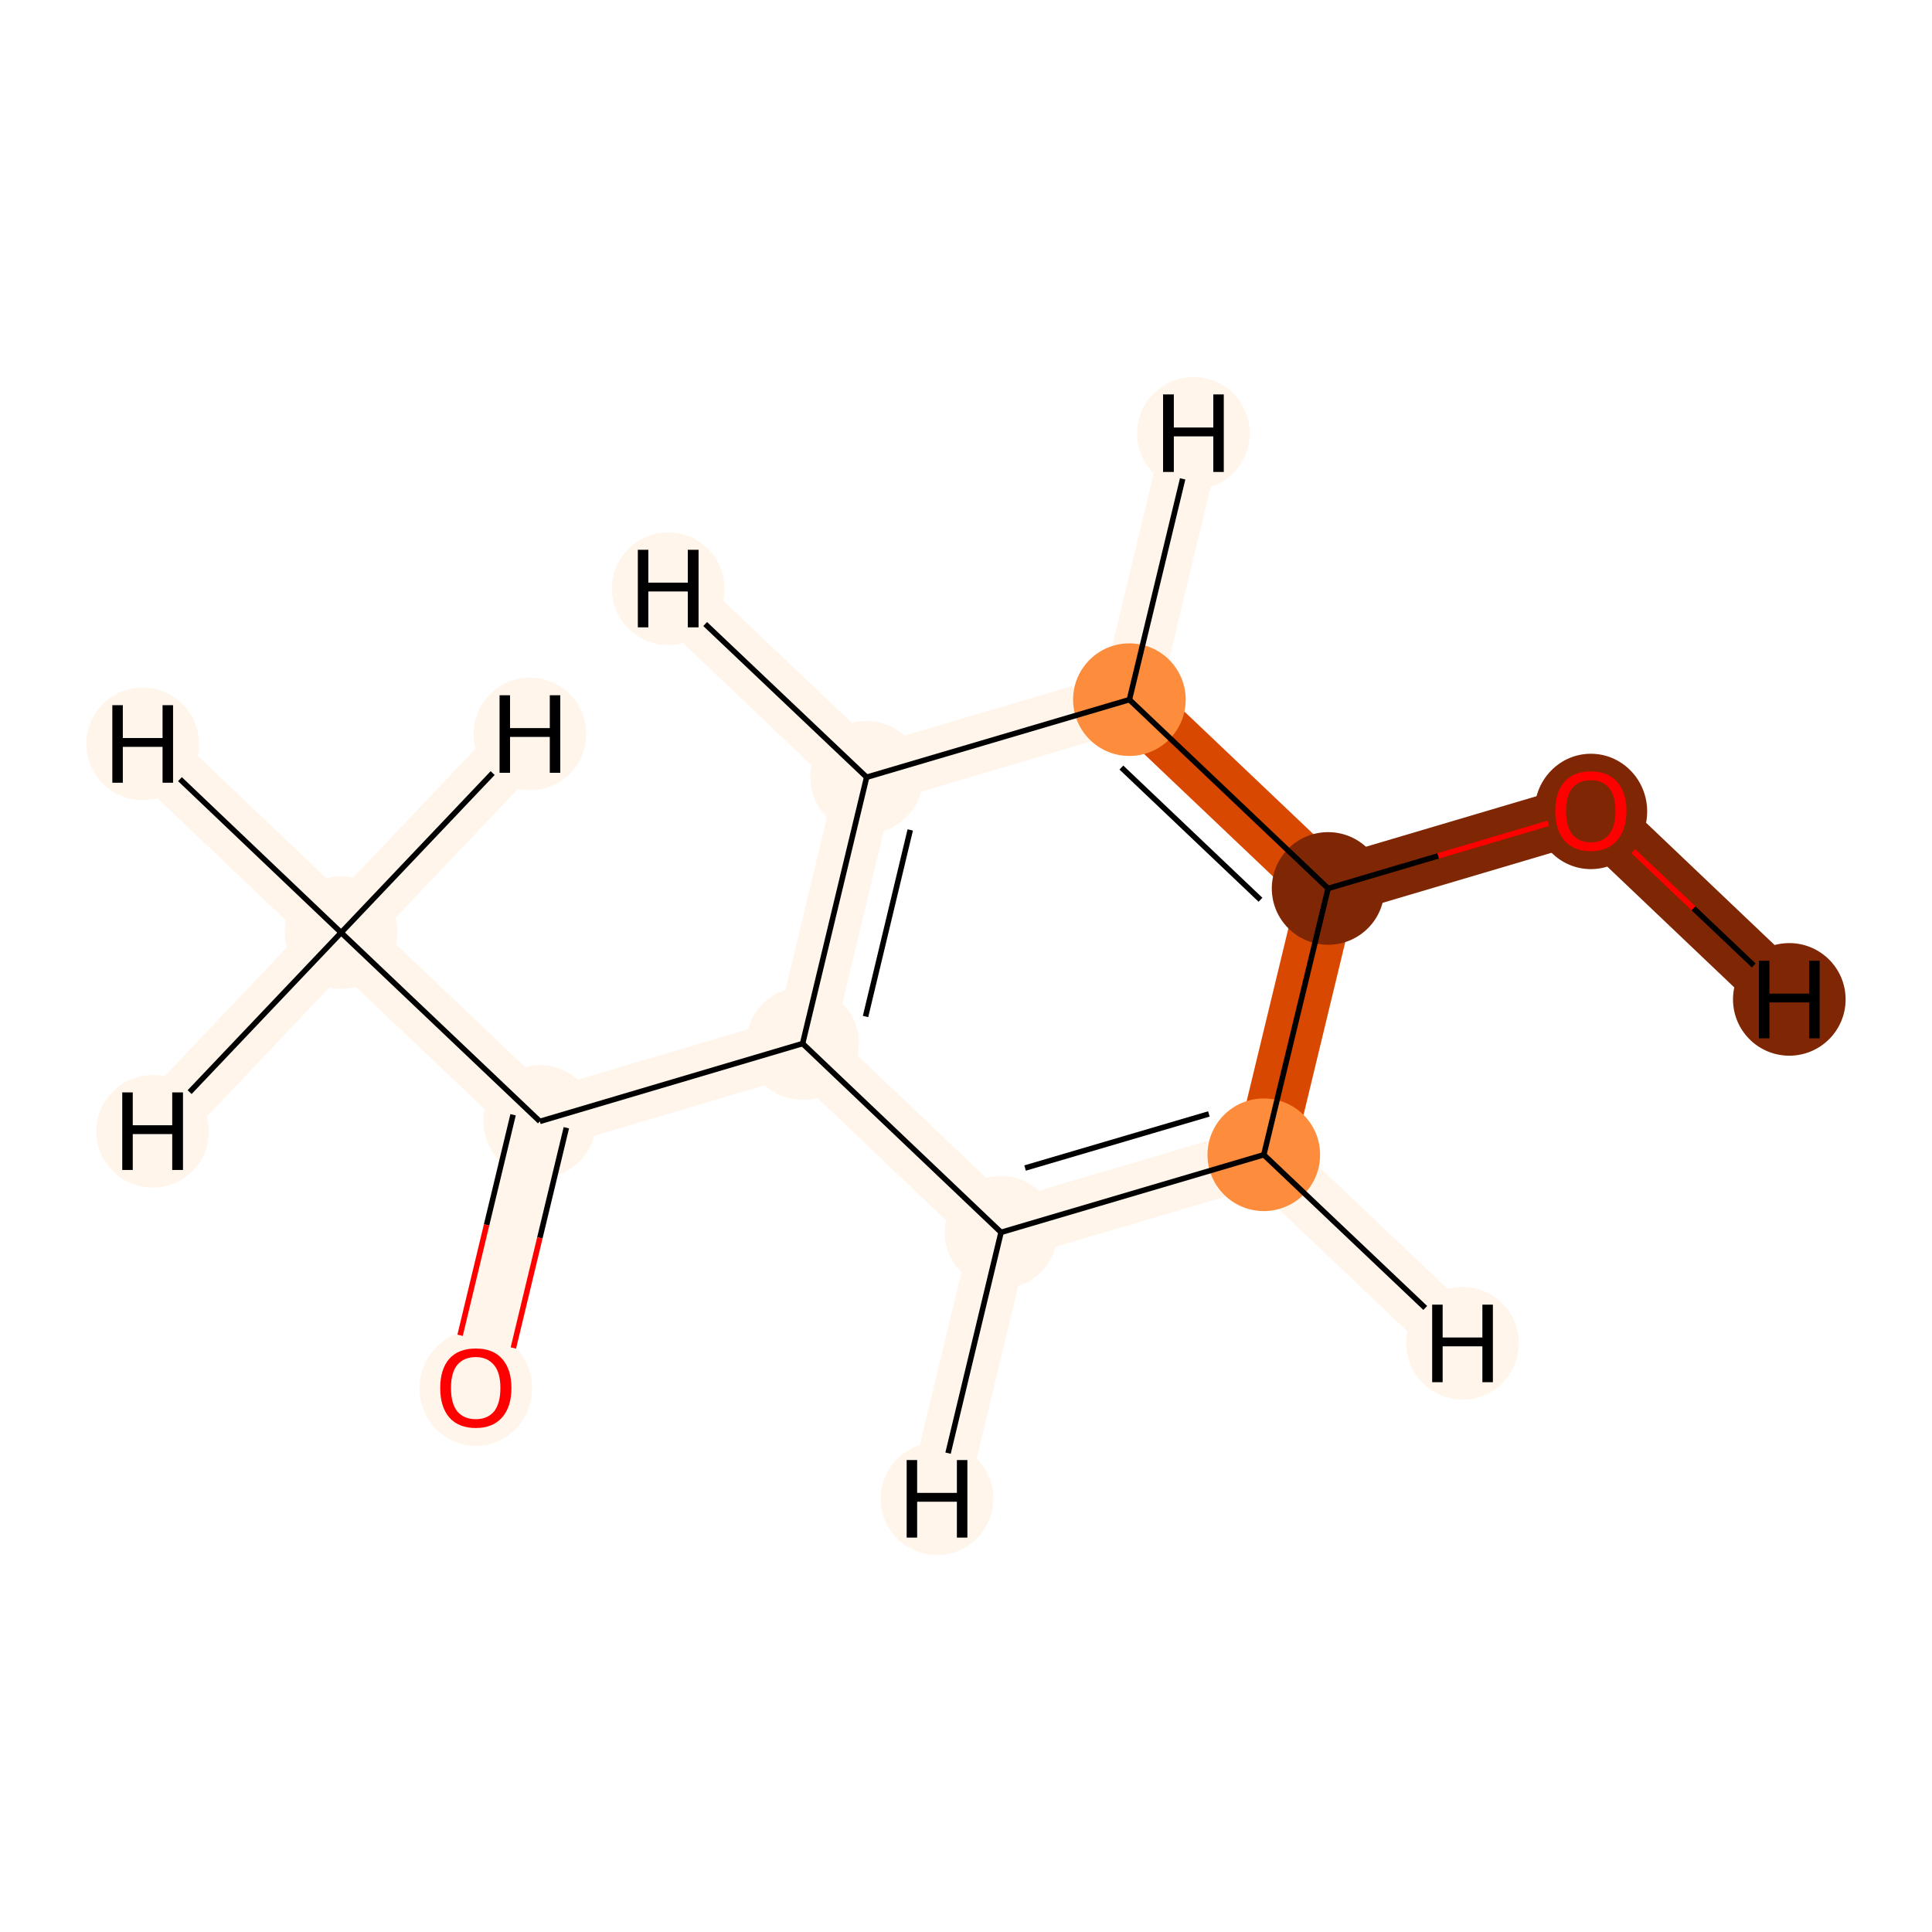<?xml version='1.0' encoding='iso-8859-1'?>
<svg version='1.1' baseProfile='full'
              xmlns='http://www.w3.org/2000/svg'
                      xmlns:rdkit='http://www.rdkit.org/xml'
                      xmlns:xlink='http://www.w3.org/1999/xlink'
                  xml:space='preserve'
width='700px' height='700px' viewBox='0 0 700 700'>
<!-- END OF HEADER -->
<rect style='opacity:1.0;fill:#FFFFFF;stroke:none' width='700.0' height='700.0' x='0.0' y='0.0'> </rect>
<path d='M 123.6,337.9 L 195.6,406.3' style='fill:none;fill-rule:evenodd;stroke:#FFF5EB;stroke-width:21.2px;stroke-linecap:butt;stroke-linejoin:miter;stroke-opacity:1' />
<path d='M 123.6,337.9 L 51.7,269.5' style='fill:none;fill-rule:evenodd;stroke:#FFF5EB;stroke-width:21.2px;stroke-linecap:butt;stroke-linejoin:miter;stroke-opacity:1' />
<path d='M 123.6,337.9 L 55.3,409.9' style='fill:none;fill-rule:evenodd;stroke:#FFF5EB;stroke-width:21.2px;stroke-linecap:butt;stroke-linejoin:miter;stroke-opacity:1' />
<path d='M 123.6,337.9 L 192.0,265.9' style='fill:none;fill-rule:evenodd;stroke:#FFF5EB;stroke-width:21.2px;stroke-linecap:butt;stroke-linejoin:miter;stroke-opacity:1' />
<path d='M 195.6,406.3 L 172.4,502.8' style='fill:none;fill-rule:evenodd;stroke:#FFF5EB;stroke-width:21.2px;stroke-linecap:butt;stroke-linejoin:miter;stroke-opacity:1' />
<path d='M 195.6,406.3 L 290.8,378.1' style='fill:none;fill-rule:evenodd;stroke:#FFF5EB;stroke-width:21.2px;stroke-linecap:butt;stroke-linejoin:miter;stroke-opacity:1' />
<path d='M 290.8,378.1 L 314.0,281.6' style='fill:none;fill-rule:evenodd;stroke:#FFF5EB;stroke-width:21.2px;stroke-linecap:butt;stroke-linejoin:miter;stroke-opacity:1' />
<path d='M 290.8,378.1 L 362.7,446.5' style='fill:none;fill-rule:evenodd;stroke:#FFF5EB;stroke-width:21.2px;stroke-linecap:butt;stroke-linejoin:miter;stroke-opacity:1' />
<path d='M 314.0,281.6 L 409.2,253.5' style='fill:none;fill-rule:evenodd;stroke:#FFF5EB;stroke-width:21.2px;stroke-linecap:butt;stroke-linejoin:miter;stroke-opacity:1' />
<path d='M 314.0,281.6 L 242.1,213.3' style='fill:none;fill-rule:evenodd;stroke:#FFF5EB;stroke-width:21.2px;stroke-linecap:butt;stroke-linejoin:miter;stroke-opacity:1' />
<path d='M 409.2,253.5 L 481.2,321.9' style='fill:none;fill-rule:evenodd;stroke:#D94801;stroke-width:21.2px;stroke-linecap:butt;stroke-linejoin:miter;stroke-opacity:1' />
<path d='M 409.2,253.5 L 432.4,157.0' style='fill:none;fill-rule:evenodd;stroke:#FFF5EB;stroke-width:21.2px;stroke-linecap:butt;stroke-linejoin:miter;stroke-opacity:1' />
<path d='M 481.2,321.9 L 457.9,418.4' style='fill:none;fill-rule:evenodd;stroke:#D94801;stroke-width:21.2px;stroke-linecap:butt;stroke-linejoin:miter;stroke-opacity:1' />
<path d='M 481.2,321.9 L 576.4,293.7' style='fill:none;fill-rule:evenodd;stroke:#7F2704;stroke-width:21.2px;stroke-linecap:butt;stroke-linejoin:miter;stroke-opacity:1' />
<path d='M 457.9,418.4 L 362.7,446.5' style='fill:none;fill-rule:evenodd;stroke:#FFF5EB;stroke-width:21.2px;stroke-linecap:butt;stroke-linejoin:miter;stroke-opacity:1' />
<path d='M 457.9,418.4 L 529.9,486.7' style='fill:none;fill-rule:evenodd;stroke:#FFF5EB;stroke-width:21.2px;stroke-linecap:butt;stroke-linejoin:miter;stroke-opacity:1' />
<path d='M 362.7,446.5 L 339.5,543.0' style='fill:none;fill-rule:evenodd;stroke:#FFF5EB;stroke-width:21.2px;stroke-linecap:butt;stroke-linejoin:miter;stroke-opacity:1' />
<path d='M 576.4,293.7 L 648.3,362.1' style='fill:none;fill-rule:evenodd;stroke:#7F2704;stroke-width:21.2px;stroke-linecap:butt;stroke-linejoin:miter;stroke-opacity:1' />
<ellipse cx='123.6' cy='337.9' rx='19.9' ry='19.9'  style='fill:#FFF5EB;fill-rule:evenodd;stroke:#FFF5EB;stroke-width:1.0px;stroke-linecap:butt;stroke-linejoin:miter;stroke-opacity:1' />
<ellipse cx='195.6' cy='406.3' rx='19.9' ry='19.9'  style='fill:#FFF5EB;fill-rule:evenodd;stroke:#FFF5EB;stroke-width:1.0px;stroke-linecap:butt;stroke-linejoin:miter;stroke-opacity:1' />
<ellipse cx='172.4' cy='503.0' rx='19.9' ry='20.4'  style='fill:#FFF5EB;fill-rule:evenodd;stroke:#FFF5EB;stroke-width:1.0px;stroke-linecap:butt;stroke-linejoin:miter;stroke-opacity:1' />
<ellipse cx='290.8' cy='378.1' rx='19.9' ry='19.9'  style='fill:#FFF5EB;fill-rule:evenodd;stroke:#FFF5EB;stroke-width:1.0px;stroke-linecap:butt;stroke-linejoin:miter;stroke-opacity:1' />
<ellipse cx='314.0' cy='281.6' rx='19.9' ry='19.9'  style='fill:#FFF5EB;fill-rule:evenodd;stroke:#FFF5EB;stroke-width:1.0px;stroke-linecap:butt;stroke-linejoin:miter;stroke-opacity:1' />
<ellipse cx='409.2' cy='253.5' rx='19.9' ry='19.9'  style='fill:#FD8D3C;fill-rule:evenodd;stroke:#FD8D3C;stroke-width:1.0px;stroke-linecap:butt;stroke-linejoin:miter;stroke-opacity:1' />
<ellipse cx='481.2' cy='321.9' rx='19.9' ry='19.9'  style='fill:#7F2704;fill-rule:evenodd;stroke:#7F2704;stroke-width:1.0px;stroke-linecap:butt;stroke-linejoin:miter;stroke-opacity:1' />
<ellipse cx='457.9' cy='418.4' rx='19.9' ry='19.9'  style='fill:#FD8D3C;fill-rule:evenodd;stroke:#FD8D3C;stroke-width:1.0px;stroke-linecap:butt;stroke-linejoin:miter;stroke-opacity:1' />
<ellipse cx='362.7' cy='446.5' rx='19.9' ry='19.9'  style='fill:#FFF5EB;fill-rule:evenodd;stroke:#FFF5EB;stroke-width:1.0px;stroke-linecap:butt;stroke-linejoin:miter;stroke-opacity:1' />
<ellipse cx='576.4' cy='294.0' rx='19.9' ry='20.4'  style='fill:#7F2704;fill-rule:evenodd;stroke:#7F2704;stroke-width:1.0px;stroke-linecap:butt;stroke-linejoin:miter;stroke-opacity:1' />
<ellipse cx='51.7' cy='269.5' rx='19.9' ry='19.9'  style='fill:#FFF5EB;fill-rule:evenodd;stroke:#FFF5EB;stroke-width:1.0px;stroke-linecap:butt;stroke-linejoin:miter;stroke-opacity:1' />
<ellipse cx='55.3' cy='409.9' rx='19.9' ry='19.9'  style='fill:#FFF5EB;fill-rule:evenodd;stroke:#FFF5EB;stroke-width:1.0px;stroke-linecap:butt;stroke-linejoin:miter;stroke-opacity:1' />
<ellipse cx='192.0' cy='265.9' rx='19.9' ry='19.9'  style='fill:#FFF5EB;fill-rule:evenodd;stroke:#FFF5EB;stroke-width:1.0px;stroke-linecap:butt;stroke-linejoin:miter;stroke-opacity:1' />
<ellipse cx='242.1' cy='213.3' rx='19.9' ry='19.9'  style='fill:#FFF5EB;fill-rule:evenodd;stroke:#FFF5EB;stroke-width:1.0px;stroke-linecap:butt;stroke-linejoin:miter;stroke-opacity:1' />
<ellipse cx='432.4' cy='157.0' rx='19.9' ry='19.9'  style='fill:#FFF5EB;fill-rule:evenodd;stroke:#FFF5EB;stroke-width:1.0px;stroke-linecap:butt;stroke-linejoin:miter;stroke-opacity:1' />
<ellipse cx='529.9' cy='486.7' rx='19.9' ry='19.9'  style='fill:#FFF5EB;fill-rule:evenodd;stroke:#FFF5EB;stroke-width:1.0px;stroke-linecap:butt;stroke-linejoin:miter;stroke-opacity:1' />
<ellipse cx='339.5' cy='543.0' rx='19.9' ry='19.9'  style='fill:#FFF5EB;fill-rule:evenodd;stroke:#FFF5EB;stroke-width:1.0px;stroke-linecap:butt;stroke-linejoin:miter;stroke-opacity:1' />
<ellipse cx='648.3' cy='362.1' rx='19.9' ry='19.9'  style='fill:#7F2704;fill-rule:evenodd;stroke:#7F2704;stroke-width:1.0px;stroke-linecap:butt;stroke-linejoin:miter;stroke-opacity:1' />
<path class='bond-0 atom-0 atom-1' d='M 123.6,337.9 L 195.6,406.3' style='fill:none;fill-rule:evenodd;stroke:#000000;stroke-width:2.0px;stroke-linecap:butt;stroke-linejoin:miter;stroke-opacity:1' />
<path class='bond-10 atom-0 atom-10' d='M 123.6,337.9 L 65.2,282.3' style='fill:none;fill-rule:evenodd;stroke:#000000;stroke-width:2.0px;stroke-linecap:butt;stroke-linejoin:miter;stroke-opacity:1' />
<path class='bond-11 atom-0 atom-11' d='M 123.6,337.9 L 68.7,395.7' style='fill:none;fill-rule:evenodd;stroke:#000000;stroke-width:2.0px;stroke-linecap:butt;stroke-linejoin:miter;stroke-opacity:1' />
<path class='bond-12 atom-0 atom-12' d='M 123.6,337.9 L 178.5,280.1' style='fill:none;fill-rule:evenodd;stroke:#000000;stroke-width:2.0px;stroke-linecap:butt;stroke-linejoin:miter;stroke-opacity:1' />
<path class='bond-1 atom-1 atom-2' d='M 185.9,403.9 L 176.3,443.8' style='fill:none;fill-rule:evenodd;stroke:#000000;stroke-width:2.0px;stroke-linecap:butt;stroke-linejoin:miter;stroke-opacity:1' />
<path class='bond-1 atom-1 atom-2' d='M 176.3,443.8 L 166.7,483.8' style='fill:none;fill-rule:evenodd;stroke:#FF0000;stroke-width:2.0px;stroke-linecap:butt;stroke-linejoin:miter;stroke-opacity:1' />
<path class='bond-1 atom-1 atom-2' d='M 205.2,408.6 L 195.6,448.5' style='fill:none;fill-rule:evenodd;stroke:#000000;stroke-width:2.0px;stroke-linecap:butt;stroke-linejoin:miter;stroke-opacity:1' />
<path class='bond-1 atom-1 atom-2' d='M 195.6,448.5 L 186.0,488.4' style='fill:none;fill-rule:evenodd;stroke:#FF0000;stroke-width:2.0px;stroke-linecap:butt;stroke-linejoin:miter;stroke-opacity:1' />
<path class='bond-2 atom-1 atom-3' d='M 195.6,406.3 L 290.8,378.1' style='fill:none;fill-rule:evenodd;stroke:#000000;stroke-width:2.0px;stroke-linecap:butt;stroke-linejoin:miter;stroke-opacity:1' />
<path class='bond-3 atom-3 atom-4' d='M 290.8,378.1 L 314.0,281.6' style='fill:none;fill-rule:evenodd;stroke:#000000;stroke-width:2.0px;stroke-linecap:butt;stroke-linejoin:miter;stroke-opacity:1' />
<path class='bond-3 atom-3 atom-4' d='M 313.6,368.3 L 329.8,300.7' style='fill:none;fill-rule:evenodd;stroke:#000000;stroke-width:2.0px;stroke-linecap:butt;stroke-linejoin:miter;stroke-opacity:1' />
<path class='bond-9 atom-8 atom-3' d='M 362.7,446.5 L 290.8,378.1' style='fill:none;fill-rule:evenodd;stroke:#000000;stroke-width:2.0px;stroke-linecap:butt;stroke-linejoin:miter;stroke-opacity:1' />
<path class='bond-4 atom-4 atom-5' d='M 314.0,281.6 L 409.2,253.5' style='fill:none;fill-rule:evenodd;stroke:#000000;stroke-width:2.0px;stroke-linecap:butt;stroke-linejoin:miter;stroke-opacity:1' />
<path class='bond-13 atom-4 atom-13' d='M 314.0,281.6 L 255.5,226.1' style='fill:none;fill-rule:evenodd;stroke:#000000;stroke-width:2.0px;stroke-linecap:butt;stroke-linejoin:miter;stroke-opacity:1' />
<path class='bond-5 atom-5 atom-6' d='M 409.2,253.5 L 481.2,321.9' style='fill:none;fill-rule:evenodd;stroke:#000000;stroke-width:2.0px;stroke-linecap:butt;stroke-linejoin:miter;stroke-opacity:1' />
<path class='bond-5 atom-5 atom-6' d='M 406.3,278.1 L 456.7,326.0' style='fill:none;fill-rule:evenodd;stroke:#000000;stroke-width:2.0px;stroke-linecap:butt;stroke-linejoin:miter;stroke-opacity:1' />
<path class='bond-14 atom-5 atom-14' d='M 409.2,253.5 L 428.5,173.5' style='fill:none;fill-rule:evenodd;stroke:#000000;stroke-width:2.0px;stroke-linecap:butt;stroke-linejoin:miter;stroke-opacity:1' />
<path class='bond-6 atom-6 atom-7' d='M 481.2,321.9 L 457.9,418.4' style='fill:none;fill-rule:evenodd;stroke:#000000;stroke-width:2.0px;stroke-linecap:butt;stroke-linejoin:miter;stroke-opacity:1' />
<path class='bond-8 atom-6 atom-9' d='M 481.2,321.9 L 521.1,310.1' style='fill:none;fill-rule:evenodd;stroke:#000000;stroke-width:2.0px;stroke-linecap:butt;stroke-linejoin:miter;stroke-opacity:1' />
<path class='bond-8 atom-6 atom-9' d='M 521.1,310.1 L 561.0,298.3' style='fill:none;fill-rule:evenodd;stroke:#FF0000;stroke-width:2.0px;stroke-linecap:butt;stroke-linejoin:miter;stroke-opacity:1' />
<path class='bond-7 atom-7 atom-8' d='M 457.9,418.4 L 362.7,446.5' style='fill:none;fill-rule:evenodd;stroke:#000000;stroke-width:2.0px;stroke-linecap:butt;stroke-linejoin:miter;stroke-opacity:1' />
<path class='bond-7 atom-7 atom-8' d='M 438.0,403.6 L 371.4,423.2' style='fill:none;fill-rule:evenodd;stroke:#000000;stroke-width:2.0px;stroke-linecap:butt;stroke-linejoin:miter;stroke-opacity:1' />
<path class='bond-15 atom-7 atom-15' d='M 457.9,418.4 L 516.4,473.9' style='fill:none;fill-rule:evenodd;stroke:#000000;stroke-width:2.0px;stroke-linecap:butt;stroke-linejoin:miter;stroke-opacity:1' />
<path class='bond-16 atom-8 atom-16' d='M 362.7,446.5 L 343.5,526.5' style='fill:none;fill-rule:evenodd;stroke:#000000;stroke-width:2.0px;stroke-linecap:butt;stroke-linejoin:miter;stroke-opacity:1' />
<path class='bond-17 atom-9 atom-17' d='M 591.8,308.4 L 613.6,329.1' style='fill:none;fill-rule:evenodd;stroke:#FF0000;stroke-width:2.0px;stroke-linecap:butt;stroke-linejoin:miter;stroke-opacity:1' />
<path class='bond-17 atom-9 atom-17' d='M 613.6,329.1 L 635.4,349.8' style='fill:none;fill-rule:evenodd;stroke:#000000;stroke-width:2.0px;stroke-linecap:butt;stroke-linejoin:miter;stroke-opacity:1' />
<path  class='atom-2' d='M 159.5 502.9
Q 159.5 496.1, 162.8 492.3
Q 166.1 488.6, 172.4 488.6
Q 178.6 488.6, 181.9 492.3
Q 185.3 496.1, 185.3 502.9
Q 185.3 509.7, 181.9 513.6
Q 178.5 517.4, 172.4 517.4
Q 166.2 517.4, 162.8 513.6
Q 159.5 509.7, 159.5 502.9
M 172.4 514.2
Q 176.6 514.2, 179.0 511.4
Q 181.3 508.5, 181.3 502.9
Q 181.3 497.3, 179.0 494.6
Q 176.6 491.7, 172.4 491.7
Q 168.1 491.7, 165.7 494.5
Q 163.4 497.3, 163.4 502.9
Q 163.4 508.5, 165.7 511.4
Q 168.1 514.2, 172.4 514.2
' fill='#FF0000'/>
<path  class='atom-9' d='M 563.5 293.8
Q 563.5 287.1, 566.8 283.3
Q 570.1 279.5, 576.4 279.5
Q 582.6 279.5, 585.9 283.3
Q 589.3 287.1, 589.3 293.8
Q 589.3 300.6, 585.9 304.5
Q 582.5 308.4, 576.4 308.4
Q 570.2 308.4, 566.8 304.5
Q 563.5 300.7, 563.5 293.8
M 576.4 305.2
Q 580.7 305.2, 583.0 302.3
Q 585.3 299.5, 585.3 293.8
Q 585.3 288.3, 583.0 285.5
Q 580.7 282.7, 576.4 282.7
Q 572.1 282.7, 569.7 285.5
Q 567.4 288.3, 567.4 293.8
Q 567.4 299.5, 569.7 302.3
Q 572.1 305.2, 576.4 305.2
' fill='#FF0000'/>
<path  class='atom-10' d='M 40.7 255.5
L 44.5 255.5
L 44.5 267.4
L 58.9 267.4
L 58.9 255.5
L 62.7 255.5
L 62.7 283.6
L 58.9 283.6
L 58.9 270.6
L 44.5 270.6
L 44.5 283.6
L 40.7 283.6
L 40.7 255.5
' fill='#000000'/>
<path  class='atom-11' d='M 44.3 395.8
L 48.1 395.8
L 48.1 407.7
L 62.4 407.7
L 62.4 395.8
L 66.3 395.8
L 66.3 423.9
L 62.4 423.9
L 62.4 410.9
L 48.1 410.9
L 48.1 423.9
L 44.3 423.9
L 44.3 395.8
' fill='#000000'/>
<path  class='atom-12' d='M 181.0 251.9
L 184.8 251.9
L 184.8 263.8
L 199.2 263.8
L 199.2 251.9
L 203.0 251.9
L 203.0 280.0
L 199.2 280.0
L 199.2 267.0
L 184.8 267.0
L 184.8 280.0
L 181.0 280.0
L 181.0 251.9
' fill='#000000'/>
<path  class='atom-13' d='M 231.1 199.2
L 234.9 199.2
L 234.9 211.1
L 249.2 211.1
L 249.2 199.2
L 253.1 199.2
L 253.1 227.3
L 249.2 227.3
L 249.2 214.3
L 234.9 214.3
L 234.9 227.3
L 231.1 227.3
L 231.1 199.2
' fill='#000000'/>
<path  class='atom-14' d='M 421.4 142.9
L 425.3 142.9
L 425.3 154.9
L 439.6 154.9
L 439.6 142.9
L 443.4 142.9
L 443.4 171.0
L 439.6 171.0
L 439.6 158.1
L 425.3 158.1
L 425.3 171.0
L 421.4 171.0
L 421.4 142.9
' fill='#000000'/>
<path  class='atom-15' d='M 518.9 472.7
L 522.7 472.7
L 522.7 484.6
L 537.1 484.6
L 537.1 472.7
L 540.9 472.7
L 540.9 500.8
L 537.1 500.8
L 537.1 487.8
L 522.7 487.8
L 522.7 500.8
L 518.9 500.8
L 518.9 472.7
' fill='#000000'/>
<path  class='atom-16' d='M 328.5 529.0
L 332.3 529.0
L 332.3 540.9
L 346.7 540.9
L 346.7 529.0
L 350.5 529.0
L 350.5 557.1
L 346.7 557.1
L 346.7 544.1
L 332.3 544.1
L 332.3 557.1
L 328.5 557.1
L 328.5 529.0
' fill='#000000'/>
<path  class='atom-17' d='M 637.3 348.1
L 641.1 348.1
L 641.1 360.0
L 655.5 360.0
L 655.5 348.1
L 659.3 348.1
L 659.3 376.2
L 655.5 376.2
L 655.5 363.2
L 641.1 363.2
L 641.1 376.2
L 637.3 376.2
L 637.3 348.1
' fill='#000000'/>
</svg>
